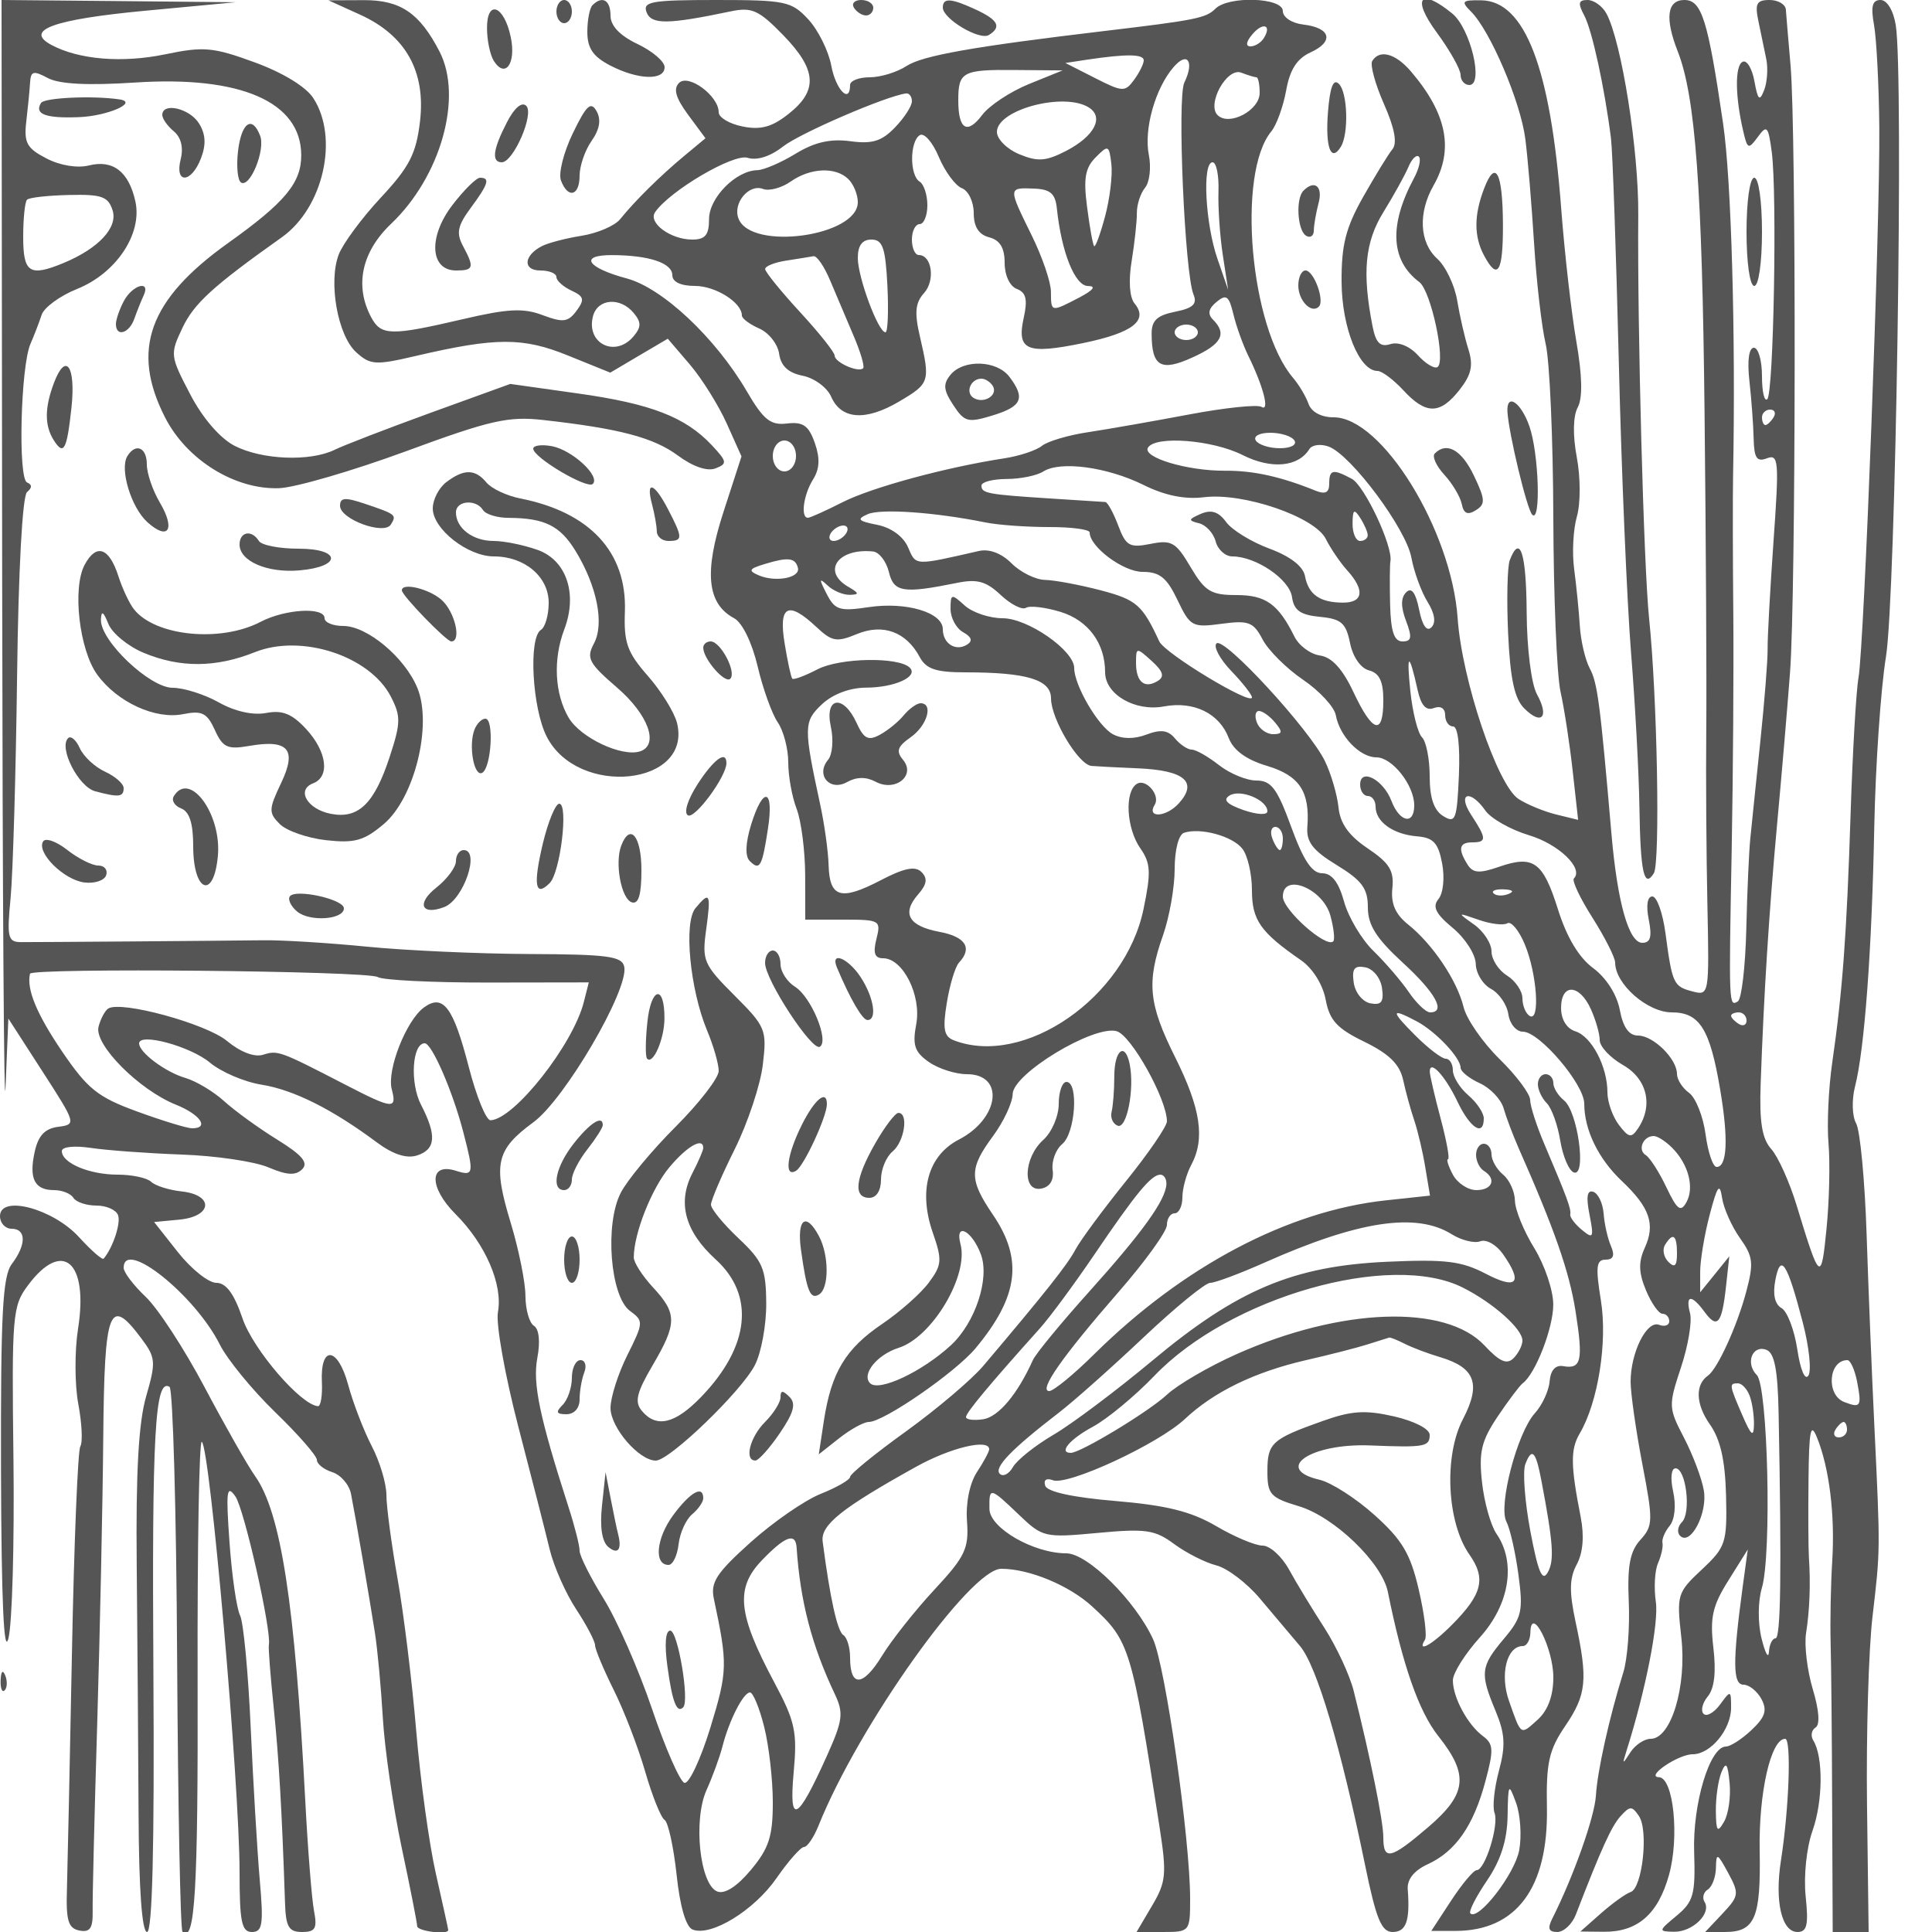 <svg xmlns="http://www.w3.org/2000/svg" version="1.0" width="250" height="250" viewBox="0 0 250 250" preserveAspectRatio="xMidYMid meet">
<g transform="translate(0,250) scale(0.01,-0.01)" fill="#555555" stroke="none">
<path d="M28 17525 c5 -4111 24 -7077 44 -6590 l36 885 442 -685 c437 -677 439 -685 203 -716 -172 -22 -258 -113 -304 -323 -77 -349 -2 -496 251 -496 104 0 216 -45 250 -100 34 -55 168 -100 298 -100 129 0 256 -56 280 -125 38 -104 -69 -424 -187 -562 -17 -20 -161 106 -319 279 -337 369 -1022 551 -1022 271 0 -90 68 -163 150 -163 191 0 192 -206 3 -456 -120 -159 -145 -643 -140 -2694 5 -1666 37 -2383 96 -2150 49 192 78 1235 65 2317 -23 1865 -13 1983 187 2250 447 601 786 309 649 -559 -45 -286 -44 -725 3 -975 47 -250 59 -498 26 -550 -32 -53 -81 -1252 -108 -2664 -27 -1413 -57 -2793 -65 -3067 -13 -404 17 -504 161 -533 137 -27 176 30 172 248 -4 156 23 1251 59 2433 35 1183 71 2848 78 3700 15 1673 78 1837 493 1281 186 -249 191 -303 62 -750 -98 -338 -134 -985 -122 -2181 9 -935 20 -2386 24 -3225 4 -973 44 -1525 110 -1525 68 0 96 1102 82 3325 -20 3131 20 3846 209 3729 43 -27 88 -1613 98 -3524 11 -1911 42 -3497 69 -3525 162 -162 203 523 196 3288 -4 1698 20 3071 54 3050 106 -65 488 -4422 489 -5568 0 -644 27 -775 160 -775 137 0 152 98 101 675 -32 371 -85 1258 -117 1970 -32 712 -94 1364 -137 1450 -44 85 -106 509 -137 943 -48 671 -37 759 76 598 115 -164 471 -1745 433 -1922 -8 -35 20 -401 63 -814 68 -669 106 -1334 146 -2525 10 -309 49 -375 220 -375 173 0 199 46 155 275 -29 151 -80 793 -113 1425 -134 2555 -316 3730 -649 4199 -98 138 -392 656 -654 1151 -262 495 -605 1021 -762 1169 -157 149 -285 317 -285 375 0 386 924 -352 1245 -994 97 -192 418 -585 715 -873 297 -287 540 -565 540 -618 0 -53 90 -124 200 -159 110 -35 219 -162 242 -282 59 -298 237 -1334 310 -1802 33 -211 79 -706 102 -1100 23 -394 132 -1143 242 -1666 111 -522 202 -984 202 -1025 2 -65 402 -115 402 -50 0 14 -72 340 -159 725 -88 385 -202 1218 -255 1850 -53 633 -162 1518 -241 1968 -80 450 -145 939 -145 1086 0 148 -85 432 -189 632 -104 200 -242 558 -306 795 -134 495 -363 517 -340 33 8 -173 -15 -312 -50 -310 -221 14 -839 732 -976 1133 -110 324 -213 463 -340 463 -100 0 -322 177 -494 393 l-311 394 328 31 c428 42 449 319 28 365 -165 18 -343 74 -395 125 -52 50 -246 92 -432 92 -367 0 -723 150 -723 305 0 56 159 73 375 41 206 -31 735 -70 1175 -86 440 -15 946 -90 1124 -166 240 -102 352 -108 436 -24 84 84 1 183 -324 384 -240 148 -548 372 -686 497 -137 125 -362 259 -500 300 -259 75 -600 330 -600 447 0 143 663 -37 916 -248 146 -122 447 -251 670 -286 412 -66 912 -316 1484 -742 213 -159 389 -217 525 -174 244 78 259 258 53 656 -146 282 -115 796 48 796 92 0 362 -621 499 -1150 141 -542 135 -573 -95 -500 -349 111 -352 -213 -7 -559 389 -388 616 -914 550 -1270 -28 -149 90 -811 261 -1471 172 -660 356 -1380 409 -1600 53 -220 207 -568 342 -773 135 -205 245 -415 245 -467 0 -51 109 -311 241 -577 133 -266 316 -741 407 -1056 91 -315 204 -597 251 -626 47 -29 117 -349 156 -710 44 -414 121 -676 208 -710 241 -92 796 249 1085 666 154 222 314 403 356 403 42 0 126 124 187 275 518 1293 1963 3325 2365 3325 363 0 880 -215 1178 -489 483 -444 510 -532 869 -2845 96 -618 87 -717 -95 -1025 l-201 -341 346 0 c341 0 347 7 347 425 1 773 -320 3019 -480 3365 -231 501 -848 1110 -1122 1110 -425 0 -993 328 -995 575 -4 286 5 284 382 -76 306 -293 333 -299 1020 -235 621 58 740 41 990 -145 157 -115 401 -239 544 -275 142 -36 397 -229 565 -430 169 -200 402 -476 518 -614 217 -258 527 -1302 840 -2825 145 -708 213 -875 359 -875 175 0 226 145 195 551 -10 130 81 244 259 326 361 166 593 499 746 1074 109 405 105 483 -31 583 -198 146 -390 501 -390 722 0 94 158 344 350 557 384 426 471 967 214 1340 -74 108 -159 409 -187 668 -43 390 -8 535 203 850 140 208 286 401 323 429 165 120 397 717 396 1020 0 182 -111 510 -246 730 -136 220 -248 496 -250 613 -2 117 -70 269 -153 337 -82 68 -150 186 -150 262 0 76 -45 138 -100 138 -55 0 -100 -65 -100 -144 0 -79 45 -172 100 -206 168 -104 112 -250 -96 -250 -109 0 -245 90 -304 200 -59 110 -87 200 -63 200 25 0 -18 236 -95 525 -77 289 -140 561 -141 606 -2 166 199 -51 358 -385 164 -346 341 -459 341 -218 0 70 -90 205 -200 299 -110 94 -200 239 -200 322 0 83 -42 151 -92 151 -51 0 -228 135 -393 300 -325 325 -321 363 17 184 247 -131 568 -471 568 -601 0 -48 112 -138 248 -200 137 -62 275 -208 308 -323 33 -116 120 -345 192 -510 469 -1061 657 -1600 739 -2115 101 -642 76 -754 -159 -713 -101 18 -164 -53 -176 -196 -10 -122 -96 -309 -192 -414 -228 -253 -475 -1197 -367 -1403 46 -87 116 -395 155 -683 64 -474 45 -555 -189 -833 -302 -359 -311 -443 -106 -934 122 -294 131 -447 43 -773 -60 -224 -86 -468 -57 -544 60 -156 -122 -742 -231 -742 -40 0 -188 -177 -330 -393 l-257 -393 314 0 c788 1 1201 559 1182 1596 -11 579 26 745 235 1053 278 408 297 599 137 1344 -85 397 -82 570 14 749 81 152 99 366 51 614 -131 668 -134 875 -13 1080 238 404 362 1185 274 1725 -70 432 -59 525 61 525 101 0 122 54 70 175 -42 96 -85 285 -95 419 -10 135 -70 262 -134 284 -80 26 -95 -63 -49 -295 59 -300 49 -320 -98 -198 -90 74 -158 164 -151 200 14 70 -42 220 -332 903 -103 240 -187 501 -187 579 0 77 -178 316 -396 529 -218 214 -427 516 -465 671 -83 343 -400 816 -718 1070 -165 132 -225 270 -204 469 24 227 -39 328 -319 516 -245 165 -357 322 -378 531 -17 163 -95 432 -175 597 -198 411 -1309 1618 -1404 1524 -42 -42 44 -202 191 -356 148 -153 268 -308 268 -342 0 -113 -1127 568 -1199 724 -219 473 -294 539 -756 661 -272 71 -596 132 -720 135 -124 2 -319 98 -435 214 -132 132 -289 191 -425 160 -840 -192 -811 -193 -915 48 -61 141 -218 255 -400 291 -248 49 -269 73 -121 138 171 74 869 25 1521 -107 165 -34 536 -60 825 -60 289 1 525 -31 525 -70 0 -186 435 -510 685 -510 221 0 313 -74 451 -363 164 -344 192 -360 570 -309 351 47 413 24 532 -203 74 -141 309 -375 522 -520 214 -145 405 -352 425 -459 50 -274 312 -546 525 -546 206 0 490 -361 490 -622 0 -257 -189 -219 -295 58 -105 277 -405 433 -405 211 0 -81 45 -147 100 -147 55 0 100 -62 100 -138 0 -196 226 -358 535 -384 213 -17 276 -85 326 -351 35 -185 14 -386 -47 -460 -82 -99 -38 -190 184 -374 162 -134 295 -343 298 -464 2 -122 91 -268 197 -325 106 -57 207 -205 225 -329 18 -124 102 -225 188 -225 214 0 794 -680 794 -932 0 -338 182 -712 484 -998 364 -344 439 -561 299 -867 -83 -184 -80 -319 15 -548 70 -168 166 -305 214 -305 48 0 88 -44 88 -97 0 -53 -59 -74 -132 -46 -159 61 -368 -357 -368 -737 0 -148 68 -626 151 -1061 142 -739 140 -803 -25 -985 -135 -150 -170 -336 -150 -799 15 -332 -17 -743 -70 -914 -184 -592 -336 -1278 -355 -1594 -16 -276 -289 -1046 -564 -1592 -65 -129 -48 -175 64 -175 84 0 192 101 240 225 333 862 461 1143 580 1275 121 133 147 133 237 0 126 -188 44 -933 -108 -983 -63 -21 -234 -144 -382 -274 l-268 -237 303 -3 c436 -4 701 226 843 733 138 491 59 1262 -130 1267 -180 5 250 297 438 297 231 0 496 321 496 602 0 228 -5 230 -142 42 -78 -106 -174 -161 -214 -121 -40 40 -15 142 55 226 85 102 109 316 72 628 -46 393 -13 542 195 873 l250 400 -67 -492 c-130 -962 -128 -1258 12 -1258 72 0 177 -84 232 -186 77 -146 49 -233 -128 -400 -125 -118 -274 -214 -331 -214 -210 0 -433 -741 -412 -1367 18 -546 -8 -640 -226 -822 -239 -198 -240 -204 -33 -208 239 -3 486 237 394 386 -33 53 -15 125 41 160 56 35 104 161 106 282 4 198 18 192 158 -66 145 -268 141 -299 -71 -525 l-226 -240 255 0 c389 0 466 181 450 1051 -14 750 145 1449 330 1449 82 0 51 -899 -55 -1576 -82 -528 9 -924 214 -924 124 0 145 91 106 462 -27 263 11 629 89 849 135 382 140 957 10 1167 -37 60 -24 135 29 168 60 36 46 225 -36 497 -72 241 -111 566 -87 722 47 296 60 641 37 985 -7 110 -10 560 -5 1000 6 643 28 751 109 550 160 -393 235 -1002 198 -1600 -19 -302 -28 -775 -21 -1050 8 -275 17 -1231 20 -2125 l7 -1625 232 0 233 0 -21 1655 c-11 910 21 2001 71 2425 102 872 102 843 24 2470 -32 660 -77 1773 -100 2473 -23 701 -84 1349 -136 1441 -52 93 -58 304 -14 477 123 478 218 1766 249 3359 16 798 84 1788 151 2200 126 767 231 7547 127 8175 -31 191 -113 325 -197 325 -107 0 -128 -82 -84 -325 32 -179 63 -775 68 -1325 11 -1242 -195 -6686 -269 -7118 -31 -174 -76 -962 -102 -1750 -50 -1573 -106 -2323 -238 -3232 -48 -330 -70 -802 -48 -1050 21 -247 10 -742 -26 -1100 -69 -699 -86 -686 -386 300 -92 303 -240 631 -328 730 -121 135 -156 350 -138 850 41 1160 109 2233 214 3370 56 605 131 1482 166 1950 76 1005 81 6986 7 7850 -29 330 -56 656 -61 725 -5 69 -100 125 -211 125 -168 0 -192 -47 -144 -275 32 -151 78 -373 102 -492 24 -119 11 -299 -28 -400 -59 -150 -82 -129 -126 117 -30 165 -99 278 -153 250 -101 -51 -97 -448 9 -900 54 -232 67 -237 189 -71 117 160 135 140 180 -200 70 -543 24 -3112 -58 -3194 -38 -37 -69 97 -69 298 0 202 -47 367 -105 367 -64 0 -87 -165 -58 -425 26 -234 51 -570 55 -747 6 -257 41 -309 173 -258 151 57 158 -38 84 -1078 -44 -628 -79 -1254 -76 -1392 2 -137 -40 -677 -95 -1200 -54 -522 -113 -1085 -129 -1250 -17 -165 -41 -695 -52 -1177 -12 -482 -61 -901 -109 -931 -117 -72 -118 -55 -80 1958 18 963 27 2335 21 3050 -7 715 -8 1525 -3 1800 35 1809 -22 3824 -129 4550 -197 1347 -277 1600 -501 1600 -225 0 -255 -236 -85 -668 227 -578 315 -1763 346 -4682 18 -1650 28 -3495 22 -4100 -6 -605 1 -1626 15 -2268 24 -1156 22 -1168 -193 -1111 -246 64 -262 97 -350 754 -35 261 -111 475 -170 475 -64 0 -83 -117 -46 -300 44 -222 23 -300 -84 -300 -174 0 -321 519 -398 1400 -147 1700 -181 1964 -281 2150 -59 110 -117 358 -129 550 -12 193 -45 522 -73 733 -29 210 -13 518 35 683 48 169 48 504 -1 765 -54 288 -49 534 12 648 65 122 59 407 -18 852 -64 368 -152 1142 -196 1719 -137 1823 -469 2687 -1034 2696 -251 4 -266 -13 -133 -146 250 -249 643 -1172 703 -1650 32 -247 82 -855 113 -1350 31 -495 98 -1080 150 -1300 52 -220 96 -1232 99 -2250 3 -1017 45 -2030 93 -2250 49 -220 120 -683 158 -1030 l70 -629 -286 70 c-157 39 -375 129 -485 200 -274 177 -733 1540 -788 2339 -79 1139 -979 2600 -1604 2600 -161 0 -288 68 -326 175 -34 96 -124 247 -200 336 -555 650 -731 2644 -281 3189 68 83 154 321 192 530 48 269 140 412 315 492 308 140 263 318 -91 360 -150 17 -267 94 -267 175 0 176 -703 200 -873 30 -121 -121 -257 -148 -1427 -287 -1716 -204 -2362 -319 -2571 -455 -122 -80 -336 -145 -475 -145 -140 0 -254 -45 -254 -100 0 -252 -185 -63 -243 250 -36 192 -170 462 -298 600 -216 233 -296 250 -1192 250 -837 0 -953 -20 -900 -159 62 -161 274 -159 1094 13 269 56 360 14 675 -310 434 -447 452 -716 68 -1018 -214 -170 -360 -210 -594 -163 -171 34 -310 117 -310 184 0 212 -391 502 -513 380 -77 -77 -43 -194 117 -412 l225 -304 -277 -230 c-308 -256 -637 -581 -827 -817 -68 -85 -293 -182 -500 -215 -206 -33 -440 -94 -519 -137 -232 -123 -241 -312 -14 -312 114 0 208 -38 208 -85 0 -46 87 -125 194 -175 164 -76 174 -116 66 -262 -109 -147 -174 -155 -438 -56 -250 95 -452 84 -1041 -54 -922 -215 -1050 -213 -1177 25 -219 408 -125 848 258 1212 642 611 930 1636 626 2227 -258 500 -506 668 -980 666 l-458 -2 410 -186 c590 -268 851 -734 775 -1381 -50 -420 -136 -588 -507 -986 -246 -264 -491 -596 -545 -737 -136 -358 -13 -1048 226 -1264 183 -166 250 -170 771 -48 1038 242 1386 243 1971 5 l546 -221 372 220 372 219 285 -333 c157 -184 371 -527 477 -762 l192 -428 -234 -721 c-253 -780 -212 -1185 139 -1373 105 -56 231 -315 304 -623 68 -290 186 -616 260 -724 75 -109 136 -342 136 -519 0 -176 49 -448 109 -602 59 -155 109 -541 110 -857 l1 -575 492 0 c475 0 490 -9 429 -250 -46 -183 -23 -250 87 -250 256 0 498 -482 428 -853 -51 -271 -21 -360 163 -489 124 -87 346 -158 493 -158 492 0 422 -574 -104 -846 -398 -205 -526 -660 -339 -1201 125 -359 120 -421 -50 -650 -103 -139 -375 -380 -604 -535 -474 -321 -658 -627 -754 -1252 l-66 -435 266 210 c146 115 318 209 381 209 193 0 1120 640 1382 954 555 667 618 1147 226 1725 -312 459 -312 598 0 1021 137 186 252 431 254 544 5 263 1045 892 1344 813 188 -50 652 -881 652 -1167 0 -65 -240 -415 -534 -779 -293 -364 -586 -760 -650 -881 -106 -199 -388 -554 -1192 -1504 -151 -178 -600 -559 -999 -847 -399 -287 -725 -552 -725 -590 0 -37 -171 -136 -379 -219 -208 -83 -617 -366 -909 -628 -444 -399 -521 -518 -474 -734 180 -844 177 -934 -45 -1661 -127 -413 -279 -736 -337 -717 -58 19 -247 449 -419 957 -172 507 -453 1148 -625 1424 -171 276 -312 556 -312 621 1 65 -64 321 -144 568 -375 1165 -465 1598 -403 1929 40 212 22 374 -44 415 -60 37 -109 211 -110 387 0 175 -86 600 -190 944 -233 764 -192 947 294 1304 406 298 1233 1713 1175 2010 -27 137 -209 162 -1230 166 -659 3 -1603 46 -2098 95 -495 49 -1102 87 -1350 83 -653 -8 -2918 -25 -3134 -24 -164 2 -178 65 -129 572 30 313 68 1604 84 2869 17 1375 69 2333 129 2383 67 55 67 96 0 124 -119 51 -83 1501 44 1793 48 110 113 279 144 374 30 96 236 247 457 336 508 203 849 714 757 1133 -85 386 -290 544 -602 466 -149 -37 -373 -1 -549 91 -254 131 -293 202 -261 477 21 178 43 403 49 502 9 152 43 161 230 61 148 -79 517 -98 1128 -58 1366 90 2145 -249 2151 -935 3 -361 -207 -615 -948 -1143 -1024 -731 -1260 -1381 -815 -2254 280 -551 906 -939 1479 -917 211 9 949 224 1640 478 1093 403 1324 455 1776 404 984 -110 1427 -227 1741 -459 194 -144 380 -208 487 -167 156 60 152 87 -48 301 -343 364 -786 536 -1734 669 l-873 123 -1027 -372 c-564 -205 -1125 -421 -1245 -480 -319 -156 -942 -131 -1297 52 -188 98 -413 358 -574 668 -259 495 -262 516 -98 860 149 314 397 540 1284 1169 539 382 743 1289 407 1803 -96 147 -399 331 -760 462 -535 196 -658 207 -1156 103 -556 -115 -1115 -69 -1471 121 -358 192 20 330 1213 443 l1171 110 -1515 15 -1515 14 8 -7475z m16326 6982 c-36 -59 -114 -107 -172 -107 -66 0 -59 57 20 152 137 166 260 129 152 -45z m-1554 -288 c0 -44 -56 -158 -125 -252 -117 -160 -148 -159 -507 24 l-382 194 282 43 c508 76 732 73 732 -9z m525 -288 c-94 -192 5 -2468 119 -2742 51 -123 -7 -177 -239 -223 -233 -47 -305 -114 -303 -288 2 -422 120 -489 527 -304 379 171 452 305 267 490 -73 73 -59 143 46 229 126 105 161 79 218 -159 37 -156 124 -396 191 -534 195 -395 283 -733 173 -665 -54 33 -475 -11 -936 -98 -461 -87 -1048 -190 -1305 -229 -257 -38 -527 -118 -600 -177 -73 -59 -290 -131 -483 -161 -759 -116 -1723 -378 -2098 -569 -217 -110 -418 -201 -448 -201 -97 0 -57 298 67 496 86 138 92 275 22 474 -79 223 -151 274 -358 250 -215 -26 -305 46 -524 421 -404 689 -1088 1332 -1551 1456 -517 139 -621 303 -191 302 481 -2 781 -102 781 -261 0 -86 110 -138 293 -138 267 0 607 -215 607 -383 0 -38 101 -114 225 -168 124 -55 240 -202 257 -328 23 -157 118 -246 305 -283 150 -30 316 -152 368 -271 130 -297 446 -319 881 -62 396 234 403 256 267 843 -72 309 -59 435 55 561 146 162 101 491 -69 491 -49 0 -89 90 -89 200 0 110 45 200 100 200 55 0 100 110 100 244 0 134 -45 272 -100 306 -131 81 -129 520 2 601 56 35 167 -92 246 -282 80 -189 214 -371 298 -404 85 -32 154 -177 154 -321 0 -179 64 -279 200 -315 139 -36 200 -136 200 -330 0 -161 66 -303 158 -338 120 -46 141 -137 89 -373 -93 -423 37 -478 771 -327 638 132 846 292 663 512 -65 79 -80 294 -37 553 38 233 68 512 67 619 -1 108 47 254 106 326 59 71 81 262 49 424 -67 333 83 864 321 1138 179 207 271 71 138 -202z m-2012 -19 c-240 -98 -511 -277 -603 -399 -195 -259 -310 -189 -310 187 0 372 54 401 742 394 l608 -5 -437 -177z m2945 88 c23 0 42 -91 42 -203 0 -224 -391 -432 -542 -289 -149 139 117 623 303 552 85 -33 174 -60 197 -60z m-4458 -311 c0 -61 -98 -213 -219 -338 -172 -179 -295 -217 -580 -178 -256 34 -462 -13 -706 -162 -190 -116 -412 -211 -495 -213 -277 -5 -625 -357 -625 -633 0 -206 -49 -265 -218 -265 -280 0 -575 218 -480 355 194 279 1015 761 1197 703 121 -38 294 17 458 146 220 173 1338 655 1593 687 41 5 75 -41 75 -102z m2290 -80 c200 -127 71 -372 -295 -562 -261 -134 -366 -142 -605 -43 -160 66 -290 196 -290 289 0 288 868 519 1190 316z m209 -1411 c-62 -230 -125 -402 -141 -383 -17 19 -58 247 -91 505 -49 370 -25 508 111 644 163 165 174 160 203 -87 17 -144 -20 -450 -82 -679z m1468 327 c-7 -206 18 -577 56 -825 l69 -450 -138 400 c-158 456 -199 1250 -64 1250 50 0 84 -169 77 -375z m-4787 155 c66 -66 120 -199 120 -296 0 -443 -1383 -633 -1544 -212 -77 199 135 453 318 383 78 -30 239 13 356 95 258 181 586 194 750 30z m2696 -380 c60 -567 234 -1000 403 -1001 110 0 69 -53 -115 -150 -366 -190 -364 -191 -365 76 0 124 -112 450 -247 725 -308 626 -308 622 23 610 216 -8 281 -63 301 -260z m-12219 -22 c71 -223 -184 -495 -639 -683 -435 -179 -518 -125 -518 338 0 239 22 456 50 483 27 28 272 55 545 61 421 10 505 -20 562 -199z m10026 -978 c16 -330 5 -600 -25 -600 -94 0 -358 711 -358 962 0 161 57 238 176 238 146 0 182 -105 207 -600z m-743 75 c75 -179 211 -499 302 -712 92 -213 149 -406 127 -428 -61 -61 -369 76 -369 164 0 43 -202 296 -449 564 -247 268 -449 518 -450 555 -1 38 123 87 274 110 151 23 309 49 352 57 42 8 138 -131 213 -310z m-2540 -425 c99 -120 99 -180 0 -300 -236 -284 -619 -96 -527 258 60 229 353 252 527 42z m7300 -250 c0 -55 -68 -100 -150 -100 -82 0 -150 45 -150 100 0 55 68 100 150 100 82 0 150 -45 150 -100z m7450 -1100 c-34 -55 -82 -100 -106 -100 -24 0 -44 45 -44 100 0 55 48 100 106 100 58 0 78 -45 44 -100z m-6200 -300 c35 -56 -47 -100 -188 -100 -138 0 -278 45 -312 100 -35 56 47 100 188 100 138 0 278 -45 312 -100z m-6450 -200 c0 -111 -67 -200 -150 -200 -83 0 -150 89 -150 200 0 111 67 200 150 200 83 0 150 -89 150 -200z m5779 12 c370 -187 720 -156 864 77 35 56 148 70 251 32 291 -110 1000 -1062 1069 -1436 34 -184 128 -441 208 -571 94 -150 113 -270 52 -331 -61 -61 -119 23 -160 230 -45 221 -98 292 -168 222 -69 -69 -70 -188 -1 -369 81 -214 72 -266 -46 -266 -108 0 -151 128 -160 475 -6 261 -5 514 4 562 35 191 -334 979 -501 1068 -245 131 -291 120 -291 -66 0 -113 -51 -139 -175 -89 -451 183 -808 262 -1175 259 -487 -3 -1073 173 -995 299 98 158 836 100 1224 -96z m-1282 -387 c276 -137 535 -190 783 -159 510 63 1434 -254 1576 -540 62 -124 187 -307 278 -408 230 -255 207 -418 -59 -416 -298 2 -444 105 -489 345 -24 126 -192 255 -460 354 -232 86 -484 240 -560 344 -98 134 -191 164 -327 106 -164 -71 -167 -87 -24 -122 90 -22 187 -127 215 -234 28 -107 125 -195 216 -195 305 0 739 -295 772 -524 25 -174 107 -233 361 -258 277 -26 338 -80 390 -338 36 -180 138 -327 246 -355 134 -35 185 -142 185 -387 0 -461 -137 -424 -386 105 -142 302 -280 453 -434 475 -124 17 -273 128 -331 246 -209 421 -371 536 -751 536 -329 0 -406 48 -592 362 -190 322 -246 355 -519 300 -271 -54 -318 -27 -418 239 -62 164 -137 301 -166 303 -29 2 -346 23 -703 45 -827 53 -900 67 -900 168 0 46 146 84 325 85 179 0 393 44 475 97 221 140 825 59 1297 -174z m2901 -650 c1 -41 -43 -75 -98 -75 -55 0 -99 101 -98 225 1 182 20 196 98 75 53 -82 98 -184 98 -225z m-6748 25 c-34 -55 -107 -100 -162 -100 -55 0 -72 45 -38 100 34 55 107 100 162 100 55 0 72 -45 38 -100z m552 -501 c63 -263 182 -283 879 -142 262 54 379 22 567 -155 131 -123 278 -198 328 -167 50 31 252 7 448 -53 358 -110 576 -406 576 -781 0 -287 388 -512 762 -442 386 72 717 -90 838 -410 61 -158 226 -279 494 -359 421 -126 558 -333 523 -790 -15 -194 70 -305 382 -495 325 -199 401 -302 401 -546 0 -229 108 -400 450 -714 426 -391 566 -645 355 -645 -53 0 -177 118 -275 262 -99 145 -305 384 -458 533 -153 149 -324 436 -380 638 -69 251 -159 367 -283 367 -132 0 -243 167 -401 600 -181 497 -258 600 -450 600 -127 0 -345 90 -485 200 -140 110 -298 200 -352 200 -53 0 -151 65 -217 145 -89 107 -183 120 -368 50 -160 -61 -316 -59 -435 4 -191 103 -501 633 -501 857 0 227 -600 644 -925 644 -170 0 -392 74 -492 165 -172 156 -183 153 -183 -45 0 -115 73 -251 163 -301 111 -62 127 -113 50 -161 -148 -91 -313 15 -313 200 0 217 -473 358 -957 286 -378 -57 -439 -38 -546 171 -100 194 -99 213 11 110 72 -69 202 -124 287 -122 128 3 124 21 -20 105 -344 200 -132 502 321 456 80 -8 172 -127 206 -265z m-1177 52 c32 -128 -288 -189 -506 -96 -142 61 -129 85 81 148 299 91 392 80 425 -52z m240 -765 c200 -188 262 -199 522 -91 338 140 639 30 814 -297 83 -155 210 -198 590 -198 797 0 1109 -95 1109 -337 1 -268 355 -859 524 -874 69 -6 340 -20 602 -31 602 -26 778 -177 528 -453 -163 -181 -422 -196 -312 -18 76 122 -113 343 -231 270 -162 -100 -136 -577 46 -836 133 -191 139 -308 40 -785 -237 -1144 -1543 -2047 -2453 -1698 -130 50 -148 146 -92 487 38 234 109 468 158 520 177 188 84 334 -253 397 -400 75 -493 237 -276 485 113 130 125 207 43 289 -81 81 -223 53 -531 -108 -513 -267 -659 -224 -671 198 -5 179 -54 532 -109 785 -216 1000 -215 1072 23 1296 140 131 359 214 570 215 371 1 682 143 567 258 -143 143 -903 130 -1195 -21 -163 -85 -310 -139 -326 -121 -16 17 -61 223 -99 457 -81 491 45 556 412 211z m4417 -697 c-171 -106 -282 -14 -282 232 0 204 5 205 202 27 149 -135 170 -203 80 -259z m3363 -123 c44 -195 109 -267 209 -228 87 33 146 -4 146 -91 0 -81 46 -147 103 -147 62 0 91 -249 75 -634 -25 -576 -44 -624 -203 -526 -120 74 -175 235 -175 514 0 223 -45 451 -99 505 -55 55 -122 322 -151 595 -53 509 -16 514 95 12z m-1845 -416 c101 -122 96 -150 -27 -150 -83 0 -178 68 -209 150 -32 82 -20 150 27 150 46 0 141 -68 209 -150z m-100 -1148 c0 -52 -135 -44 -310 16 -216 76 -270 132 -180 188 141 88 490 -58 490 -204z m2821 9 c73 -104 326 -247 562 -318 386 -115 713 -430 583 -560 -28 -28 81 -258 242 -511 161 -254 292 -514 292 -578 0 -277 417 -644 733 -644 360 0 494 -214 626 -1000 108 -638 91 -1000 -46 -1000 -48 0 -112 190 -143 421 -31 232 -127 474 -213 537 -87 63 -157 173 -157 245 0 195 -306 497 -504 497 -118 0 -194 108 -236 332 -38 200 -175 415 -345 541 -184 136 -342 399 -455 760 -195 619 -317 706 -768 549 -248 -86 -332 -80 -401 29 -128 203 -111 289 59 289 190 0 188 49 -12 354 -187 286 -15 340 183 57z m-3146 -492 c69 -86 125 -329 125 -538 0 -387 109 -543 636 -907 150 -104 281 -314 318 -509 50 -269 147 -374 502 -546 319 -156 455 -290 500 -491 33 -153 98 -390 145 -528 46 -137 111 -412 143 -611 l60 -360 -577 -62 c-1262 -137 -2613 -849 -3764 -1986 -267 -265 -531 -481 -586 -481 -143 0 166 442 891 1275 348 398 632 792 632 875 0 82 45 150 100 150 55 0 100 93 100 207 0 113 52 303 115 420 181 339 122 730 -208 1391 -345 691 -373 970 -157 1582 82 234 150 618 150 854 0 248 51 446 121 470 212 70 625 -42 754 -205z m525 131 c0 -82 -18 -150 -39 -150 -22 0 -66 68 -97 150 -32 82 -14 150 39 150 53 0 97 -68 97 -150z m616 -1001 c43 -159 59 -307 36 -330 -91 -91 -652 407 -652 579 0 316 521 105 616 -249z m2303 283 c-72 -29 -159 -26 -192 8 -33 33 26 56 131 52 117 -5 141 -28 61 -60z m-14 -379 c49 30 151 -93 226 -274 158 -379 201 -1010 62 -925 -51 32 -93 134 -93 228 0 93 -90 226 -200 295 -110 68 -200 209 -200 312 0 102 -101 259 -225 347 -223 159 -222 159 58 62 156 -55 324 -75 372 -45z m-14617 -696 c65 -40 706 -72 1424 -71 l1307 2 -64 -252 c-138 -552 -903 -1522 -1208 -1532 -56 -2 -183 308 -281 689 -201 778 -332 952 -581 770 -228 -167 -481 -808 -416 -1057 70 -265 15 -260 -604 60 -844 436 -870 446 -1060 386 -111 -36 -294 34 -469 179 -270 223 -1367 523 -1535 419 -42 -26 -99 -132 -126 -236 -60 -229 522 -816 1000 -1008 317 -127 440 -306 210 -306 -63 0 -381 97 -707 216 -514 187 -643 291 -976 780 -329 486 -460 803 -414 1004 19 79 4369 38 4500 -43z m12995 -142 c26 -180 -8 -225 -150 -198 -102 20 -198 139 -216 268 -26 180 8 225 150 198 102 -20 198 -139 216 -268z m2701 -270 c64 -140 116 -322 116 -404 0 -83 135 -227 299 -321 314 -178 397 -522 198 -820 -87 -130 -121 -124 -249 44 -81 107 -148 296 -148 420 0 335 -204 724 -415 791 -113 36 -185 153 -185 302 0 320 236 313 384 -12z m2016 -151 c0 -58 -45 -78 -100 -44 -55 34 -100 82 -100 106 0 24 45 44 100 44 55 0 100 -48 100 -106z m-964 -1645 c212 -211 292 -516 186 -706 -74 -133 -120 -99 -259 193 -93 196 -213 383 -267 417 -110 67 -35 247 103 247 48 0 154 -68 237 -151z m-6543 -474 c-12 -208 -310 -622 -1002 -1392 -362 -403 -689 -800 -726 -883 -198 -440 -445 -735 -643 -765 -122 -18 -222 -6 -222 29 0 56 304 421 954 1145 128 142 444 570 702 950 542 800 742 1041 859 1041 47 0 82 -56 78 -125z m7422 -696 c171 -240 180 -324 79 -701 -119 -444 -370 -991 -493 -1078 -168 -118 -159 -369 23 -629 139 -198 199 -465 211 -926 14 -611 -3 -663 -314 -955 -318 -297 -327 -327 -265 -877 72 -635 -132 -1313 -396 -1313 -83 0 -201 -79 -263 -175 -103 -161 -107 -160 -52 14 250 790 422 1664 381 1935 -26 178 -14 403 29 500 42 97 68 214 57 262 -10 47 32 146 93 220 66 80 85 262 46 440 -39 175 -26 304 30 304 136 0 205 -574 83 -696 -55 -55 -66 -135 -24 -177 135 -135 359 295 307 589 -27 156 -143 462 -257 681 -201 386 -202 414 -39 907 93 279 146 595 118 702 -63 241 18 249 187 19 165 -226 225 -157 278 325 l43 394 -188 -233 -189 -233 0 267 c0 146 55 478 123 736 99 377 130 420 160 220 20 -136 125 -371 232 -522z m-3732 51 c128 -80 296 -121 372 -92 77 30 208 -45 292 -164 264 -376 184 -468 -222 -256 -314 164 -522 189 -1275 155 -1215 -55 -1940 -361 -3041 -1281 -463 -386 -1037 -817 -1276 -957 -239 -140 -475 -329 -526 -419 -51 -90 -127 -129 -170 -87 -80 80 152 320 763 790 193 148 686 587 1097 975 411 388 799 706 863 706 63 0 379 118 703 262 1212 540 1962 654 2420 368z m-6090 -263 c115 -312 -72 -880 -386 -1172 -370 -343 -933 -609 -1048 -494 -115 115 89 369 369 458 433 137 908 933 801 1341 -77 294 148 180 264 -133z m9007 13 c0 -162 -30 -190 -111 -109 -61 61 -81 160 -44 220 103 168 155 130 155 -111z m1628 -894 c81 -310 114 -619 73 -685 -44 -70 -104 71 -144 337 -38 252 -130 493 -204 535 -88 50 -116 178 -80 364 68 356 153 225 355 -551z m-4398 452 c393 -198 770 -534 770 -685 0 -62 -52 -165 -115 -228 -86 -86 -179 -46 -375 164 -503 539 -1855 492 -3210 -112 -357 -159 -762 -395 -900 -524 -231 -217 -1117 -753 -1244 -753 -163 0 -14 177 285 338 187 101 546 398 797 660 976 1018 3057 1613 3992 1140z m-754 -726 c96 -49 304 -128 464 -175 451 -136 527 -347 289 -803 -248 -476 -206 -1336 85 -1750 218 -310 167 -514 -226 -909 -258 -260 -459 -371 -349 -193 28 46 -8 338 -81 650 -107 462 -213 641 -570 962 -241 217 -562 423 -713 458 -608 141 -111 476 660 444 699 -28 765 -17 765 137 0 77 -197 178 -461 239 -373 85 -550 74 -925 -60 -659 -234 -714 -285 -714 -652 0 -297 39 -340 406 -450 459 -137 1077 -732 1153 -1110 190 -946 401 -1548 652 -1864 399 -502 372 -749 -129 -1178 -488 -418 -582 -439 -582 -133 0 209 -165 1022 -384 1897 -52 205 -223 572 -380 816 -157 243 -363 582 -456 752 -94 171 -248 310 -342 310 -94 0 -364 113 -600 252 -325 190 -642 269 -1301 325 -552 46 -886 119 -912 198 -25 74 15 103 99 71 193 -74 1363 469 1708 792 376 353 901 608 1568 762 303 69 663 161 800 205 138 44 262 83 276 87 15 4 105 -32 200 -80z m4839 -898 c40 -2070 28 -2914 -40 -2914 -41 0 -80 -79 -85 -175 -6 -96 -49 -17 -96 175 -49 199 -47 479 4 650 130 436 78 2614 -65 2757 -152 152 -58 396 125 326 104 -40 146 -262 157 -819z m1015 411 c62 -327 49 -349 -166 -267 -238 92 -204 542 41 542 39 0 95 -124 125 -275z m-1391 -183 c34 -87 59 -256 57 -375 -3 -171 -35 -146 -150 119 -171 395 -174 414 -57 414 49 0 117 -71 150 -158z m1261 -442 c0 -55 -48 -100 -106 -100 -58 0 -78 45 -44 100 34 55 82 100 106 100 24 0 44 -45 44 -100z m-11100 -254 c0 -29 -71 -162 -158 -294 -95 -145 -147 -401 -129 -639 25 -351 -24 -455 -420 -881 -247 -265 -553 -651 -680 -858 -246 -401 -413 -411 -413 -24 0 131 -40 263 -88 293 -77 47 -173 484 -267 1210 -28 213 244 431 1205 965 448 250 950 370 950 228z m7144 -398 c155 -814 171 -1040 84 -1194 -71 -127 -125 2 -225 530 -72 384 -102 775 -65 871 84 219 135 168 206 -207z m-9636 -873 c47 -697 195 -1266 496 -1900 114 -243 102 -338 -106 -800 -383 -850 -491 -902 -428 -209 48 527 20 657 -255 1172 -468 877 -502 1210 -159 1569 303 316 439 366 452 168z m9792 -1679 c0 -238 -70 -428 -201 -547 -227 -205 -212 -215 -372 239 -122 344 -30 712 177 712 53 0 97 79 99 175 7 365 297 -201 297 -579z m-10212 -640 c62 -245 112 -685 112 -979 0 -440 -50 -594 -283 -873 -179 -215 -338 -317 -435 -280 -226 87 -315 922 -140 1312 78 173 171 427 206 564 88 342 271 700 357 700 39 0 122 -200 183 -444z m12421 -1229 c-86 -149 -103 -126 -106 140 -2 174 31 399 72 500 59 144 82 114 106 -140 17 -177 -15 -402 -72 -500z m-2651 -371 c-58 -307 -531 -917 -632 -815 -24 24 73 215 215 424 179 263 261 521 267 833 7 427 13 437 110 172 56 -155 74 -431 40 -614z"/>
<path d="M12300 20151 c-99 -121 -93 -197 35 -392 145 -221 189 -233 512 -134 378 116 424 223 214 500 -163 214 -592 229 -761 26z m546 -144 c74 -120 -114 -238 -248 -156 -111 69 -38 249 102 249 49 0 114 -42 146 -93z"/>
<path d="M10751 15596 c37 -168 21 -360 -36 -428 -163 -196 22 -413 246 -288 122 68 246 70 368 5 255 -137 526 79 356 283 -93 112 -72 172 99 292 214 150 298 440 128 440 -48 0 -146 -70 -217 -155 -70 -86 -211 -200 -312 -254 -149 -80 -206 -50 -299 155 -171 374 -418 337 -333 -50z"/>
<path d="M7200 24850 c0 -82 45 -150 100 -150 55 0 100 68 100 150 0 83 -45 150 -100 150 -55 0 -100 -67 -100 -150z"/>
<path d="M7667 24933 c-37 -36 -67 -193 -67 -347 0 -210 75 -319 295 -433 362 -188 705 -198 705 -22 0 73 -157 207 -350 299 -229 109 -350 236 -350 368 0 201 -106 262 -233 135z"/>
<path d="M11050 24900 c34 -55 104 -100 156 -100 52 0 94 45 94 100 0 55 -70 100 -156 100 -86 0 -128 -45 -94 -100z"/>
<path d="M12200 24902 c0 -146 475 -429 596 -355 167 104 121 194 -167 328 -324 150 -429 157 -429 27z"/>
<path d="M18591 24580 c170 -231 309 -478 309 -550 0 -71 51 -130 113 -130 190 0 15 732 -221 925 -416 340 -529 202 -201 -245z"/>
<path d="M20500 24800 c101 -189 263 -932 346 -1590 21 -166 66 -1462 101 -2881 34 -1418 106 -3119 159 -3779 53 -660 102 -1560 108 -2000 13 -837 60 -1054 187 -849 83 136 44 2283 -62 3299 -70 682 -152 3738 -140 5213 8 831 -215 2244 -411 2610 -52 97 -163 177 -245 177 -119 0 -128 -41 -43 -200z"/>
<path d="M6302 24633 c0 -155 40 -345 88 -421 147 -232 290 -35 220 304 -85 414 -311 500 -308 117z"/>
<path d="M17757 24211 c-31 -49 38 -299 151 -556 138 -312 175 -506 110 -586 -54 -65 -224 -344 -380 -619 -225 -399 -281 -622 -278 -1101 4 -593 229 -1149 465 -1149 56 0 206 -112 334 -250 293 -317 475 -316 727 5 154 196 181 316 115 525 -47 148 -112 433 -145 631 -33 199 -149 442 -258 541 -231 209 -250 594 -48 948 266 464 173 931 -292 1475 -200 234 -406 290 -501 136z m540 -1516 c-326 -609 -303 -1066 69 -1345 151 -114 347 -1030 235 -1100 -41 -25 -155 44 -254 154 -107 117 -252 176 -355 143 -131 -41 -188 15 -230 224 -138 700 -101 1097 141 1487 133 216 278 477 322 582 43 104 104 164 135 133 31 -31 3 -156 -63 -278z"/>
<path d="M17184 23551 c-36 -457 38 -658 166 -451 104 168 89 701 -24 814 -73 73 -116 -38 -142 -363z"/>
<path d="M531 23668 c-90 -145 59 -201 489 -184 372 14 779 193 525 230 -346 51 -972 22 -1014 -46z"/>
<path d="M6559 23416 c-180 -347 -202 -516 -66 -516 150 0 422 625 317 730 -57 57 -154 -24 -251 -214z"/>
<path d="M7412 23275 c-119 -246 -188 -521 -153 -611 91 -240 241 -200 241 64 0 125 70 327 155 449 105 149 126 275 65 384 -74 132 -132 78 -308 -286z"/>
<path d="M2100 23512 c0 -48 67 -143 149 -211 94 -78 127 -211 89 -362 -81 -324 139 -312 263 14 68 177 60 313 -26 450 -122 196 -475 277 -475 109z"/>
<path d="M3080 23044 c-23 -196 -5 -378 39 -406 116 -72 318 421 247 606 -103 268 -242 171 -286 -200z"/>
<path d="M19203 22557 c-131 -343 -131 -618 1 -864 176 -330 246 -216 244 401 -3 679 -96 856 -245 463z"/>
<path d="M5852 22344 c-313 -411 -288 -844 50 -844 228 0 239 37 88 319 -88 165 -69 260 100 489 230 311 255 392 122 392 -49 0 -210 -160 -360 -356z"/>
<path d="M22600 22000 c0 -400 43 -700 100 -700 57 0 100 300 100 700 0 400 -43 700 -100 700 -57 0 -100 -300 -100 -700z"/>
<path d="M16867 22533 c-103 -102 -79 -514 33 -583 55 -34 101 -3 101 69 1 72 29 232 62 356 57 214 -53 302 -196 158z"/>
<path d="M16800 21306 c0 -196 169 -370 266 -274 78 79 -65 468 -173 468 -51 0 -93 -87 -93 -194z"/>
<path d="M1604 21107 c-57 -107 -104 -242 -104 -300 0 -172 171 -123 238 68 34 96 88 231 120 300 96 205 -142 141 -254 -68z"/>
<path d="M700 20050 c-124 -326 -125 -556 -4 -747 129 -203 169 -128 229 424 57 535 -73 722 -225 323z"/>
<path d="M19506 19675 c15 -277 252 -1266 321 -1335 114 -115 86 794 -37 1145 -108 309 -296 436 -284 190z"/>
<path d="M6900 19194 c0 -114 700 -528 771 -456 100 100 -265 437 -527 488 -134 25 -244 11 -244 -32z"/>
<path d="M1648 19098 c-102 -167 48 -663 258 -854 271 -245 368 -97 164 250 -94 158 -170 381 -170 496 0 221 -144 282 -252 108z"/>
<path d="M18566 19132 c-37 -37 18 -161 123 -275 105 -114 207 -285 226 -379 25 -124 76 -147 181 -81 128 79 124 138 -23 447 -159 334 -352 444 -507 288z"/>
<path d="M5775 18761 c-96 -73 -175 -226 -175 -340 0 -266 452 -621 791 -621 398 0 709 -263 709 -600 0 -158 -45 -316 -100 -350 -163 -101 -114 -1015 75 -1383 405 -791 1889 -632 1685 180 -35 137 -204 410 -377 607 -267 304 -312 430 -297 834 27 767 -453 1285 -1354 1462 -175 35 -372 127 -437 206 -147 177 -292 178 -520 5z m475 -361 c34 -55 183 -101 331 -101 468 -3 666 -101 867 -429 278 -456 375 -941 237 -1198 -101 -189 -66 -254 300 -570 404 -348 547 -741 299 -824 -234 -78 -771 174 -925 434 -182 309 -205 755 -57 1144 174 458 30 892 -342 1027 -178 64 -436 117 -572 117 -270 0 -488 165 -488 370 0 153 260 175 350 30z"/>
<path d="M8437 18475 c33 -124 61 -281 62 -350 0 -69 69 -125 151 -125 187 0 187 39 -3 405 -180 349 -295 388 -210 70z"/>
<path d="M4400 18455 c0 -174 571 -384 658 -242 77 124 67 132 -333 267 -260 88 -325 83 -325 -25z"/>
<path d="M3100 17954 c0 -215 357 -370 772 -335 553 47 546 281 -8 281 -249 0 -480 45 -514 100 -93 150 -250 120 -250 -46z"/>
<path d="M1095 17691 c-161 -302 -69 -1103 164 -1422 259 -356 752 -582 1110 -510 245 49 310 16 411 -205 103 -227 164 -255 445 -206 508 88 621 -45 411 -484 -160 -336 -161 -382 -16 -527 88 -88 357 -182 599 -209 369 -41 490 -8 746 208 399 336 633 1285 435 1764 -163 394 -649 800 -958 800 -133 0 -242 45 -242 100 0 149 -510 120 -829 -47 -517 -270 -1360 -186 -1637 162 -59 74 -150 267 -202 429 -120 373 -286 429 -437 147z m763 -1138 c471 -197 935 -194 1440 8 602 241 1487 -48 1759 -574 131 -254 130 -340 -14 -779 -199 -608 -405 -808 -761 -739 -306 59 -452 310 -230 395 221 86 179 411 -92 704 -183 197 -307 246 -516 206 -171 -32 -405 20 -613 137 -185 104 -454 189 -597 189 -297 0 -938 610 -928 882 5 122 31 107 96 -54 49 -122 254 -291 456 -375z"/>
<path d="M19536 17750 c-31 -82 -41 -508 -21 -947 27 -585 82 -843 208 -969 226 -226 328 -114 165 182 -73 134 -130 588 -133 1059 -5 772 -86 1022 -219 675z"/>
<path d="M5200 17361 c0 -67 576 -661 640 -661 135 0 47 380 -123 535 -161 145 -517 232 -517 126z"/>
<path d="M9100 16619 c0 -146 282 -470 350 -402 84 84 -125 483 -254 483 -53 0 -96 -36 -96 -81z"/>
<path d="M6139 15557 c-79 -206 -5 -616 101 -557 118 66 155 700 41 700 -48 0 -112 -64 -142 -143z"/>
<path d="M881 15448 c-124 -124 133 -628 350 -687 308 -82 369 -75 369 41 0 56 -108 151 -240 212 -132 60 -279 197 -327 304 -48 107 -116 166 -152 130z"/>
<path d="M9027 14853 c-127 -197 -182 -369 -126 -403 88 -55 498 500 499 675 0 171 -164 51 -373 -272z"/>
<path d="M2250 14699 c-35 -55 8 -127 94 -160 108 -42 156 -193 156 -489 0 -592 265 -700 319 -130 52 542 -364 1111 -569 779z"/>
<path d="M9719 14328 c-73 -238 -79 -408 -18 -469 130 -130 161 -77 236 416 81 524 -62 559 -218 53z"/>
<path d="M7024 14083 c-127 -537 -99 -698 89 -510 138 138 245 1027 124 1027 -49 0 -145 -233 -213 -517z"/>
<path d="M558 14112 c-89 -143 266 -497 533 -531 132 -17 260 25 283 94 23 69 -23 125 -102 125 -80 0 -260 91 -402 202 -141 111 -281 160 -312 110z"/>
<path d="M8039 14058 c-86 -225 -1 -689 136 -734 88 -28 125 96 125 418 0 438 -146 615 -261 316z"/>
<path d="M5900 13857 c0 -78 -114 -232 -253 -342 -261 -205 -195 -366 102 -252 250 96 468 737 251 737 -55 0 -100 -64 -100 -143z"/>
<path d="M3749 13399 c-26 -42 18 -130 97 -195 162 -135 604 -104 604 42 0 119 -636 258 -701 153z"/>
<path d="M8999 13248 c-154 -185 -71 -1050 150 -1581 83 -198 151 -434 151 -525 0 -90 -250 -414 -556 -720 -306 -306 -626 -691 -711 -856 -210 -405 -137 -1343 120 -1530 177 -130 175 -150 -35 -571 -120 -240 -218 -548 -218 -684 0 -253 368 -681 586 -681 178 0 1105 893 1282 1235 83 161 149 520 147 799 -3 450 -44 546 -359 843 -196 185 -356 380 -356 435 0 55 138 378 308 719 169 340 332 832 363 1092 54 453 38 491 -368 897 -399 399 -421 450 -365 852 64 469 48 502 -139 276z m101 -3103 c0 -30 -63 -177 -141 -327 -196 -380 -96 -753 301 -1114 512 -465 443 -1127 -186 -1779 -339 -351 -580 -408 -769 -181 -96 115 -68 234 137 584 321 546 322 674 8 1013 -137 148 -250 323 -249 389 1 311 232 893 462 1167 230 274 437 391 437 248z"/>
<path d="M9900 12539 c0 -216 608 -1146 709 -1084 123 77 -112 645 -321 776 -103 64 -188 196 -188 293 0 97 -45 176 -100 176 -55 0 -100 -72 -100 -161z"/>
<path d="M10832 12475 c172 -407 328 -674 393 -674 129 -2 82 295 -87 553 -165 252 -402 346 -306 121z"/>
<path d="M8377 11774 c-25 -233 -27 -445 -5 -471 75 -91 225 250 226 516 3 447 -174 411 -221 -45z"/>
<path d="M14419 11075 c0 -179 -16 -387 -35 -462 -19 -76 17 -157 80 -180 117 -43 218 471 155 792 -58 298 -199 192 -200 -150z"/>
<path d="M19900 10970 c0 -71 52 -182 115 -245 63 -63 142 -282 175 -487 34 -204 113 -389 177 -410 165 -55 49 791 -129 933 -76 61 -138 162 -138 225 0 63 -45 114 -100 114 -55 0 -100 -58 -100 -130z"/>
<path d="M13700 10715 c0 -157 -89 -365 -200 -465 -256 -232 -274 -679 -25 -630 112 22 165 110 146 242 -15 114 41 265 125 335 169 140 214 803 54 803 -55 0 -100 -128 -100 -285z"/>
<path d="M10375 10443 c-194 -388 -231 -689 -73 -592 103 64 398 702 398 861 0 195 -160 63 -325 -269z"/>
<path d="M11325 10204 c-261 -457 -287 -704 -75 -704 91 0 150 93 150 238 0 131 68 294 150 362 154 128 210 501 75 499 -41 0 -176 -178 -300 -395z"/>
<path d="M7425 10204 c-234 -297 -298 -604 -125 -604 55 0 100 61 100 137 0 75 90 250 200 390 110 140 200 281 200 314 0 134 -164 31 -375 -237z"/>
<path d="M10365 8825 c74 -534 120 -646 234 -575 131 80 130 510 -3 757 -168 314 -287 221 -231 -182z"/>
<path d="M7300 8700 c0 -165 45 -300 100 -300 55 0 100 135 100 300 0 165 -45 300 -100 300 -55 0 -100 -135 -100 -300z"/>
<path d="M7400 7170 c0 -126 -54 -284 -120 -350 -93 -93 -82 -120 50 -120 101 0 170 78 170 192 0 105 27 263 61 350 33 87 11 158 -50 158 -61 0 -111 -103 -111 -230z"/>
<path d="M10100 6920 c0 -66 -90 -210 -200 -320 -196 -196 -273 -501 -125 -499 41 0 183 159 316 354 182 268 212 382 125 469 -88 88 -116 87 -116 -4z"/>
<path d="M7790 5519 c-30 -279 -1 -468 82 -537 125 -104 178 -33 126 168 -15 55 -57 258 -94 450 l-68 350 -46 -431z"/>
<path d="M8712 5395 c-221 -299 -254 -645 -61 -645 55 0 113 120 130 268 17 147 96 321 175 387 79 66 144 159 144 207 0 175 -167 82 -388 -217z"/>
<path d="M8637 3433 c62 -457 122 -609 204 -525 83 85 -70 992 -168 992 -62 0 -76 -178 -36 -467z"/>
<path d="M8 3258 c-4 -105 19 -164 52 -131 34 33 37 120 8 192 -32 80 -55 56 -60 -61z"/>
</g>
</svg>